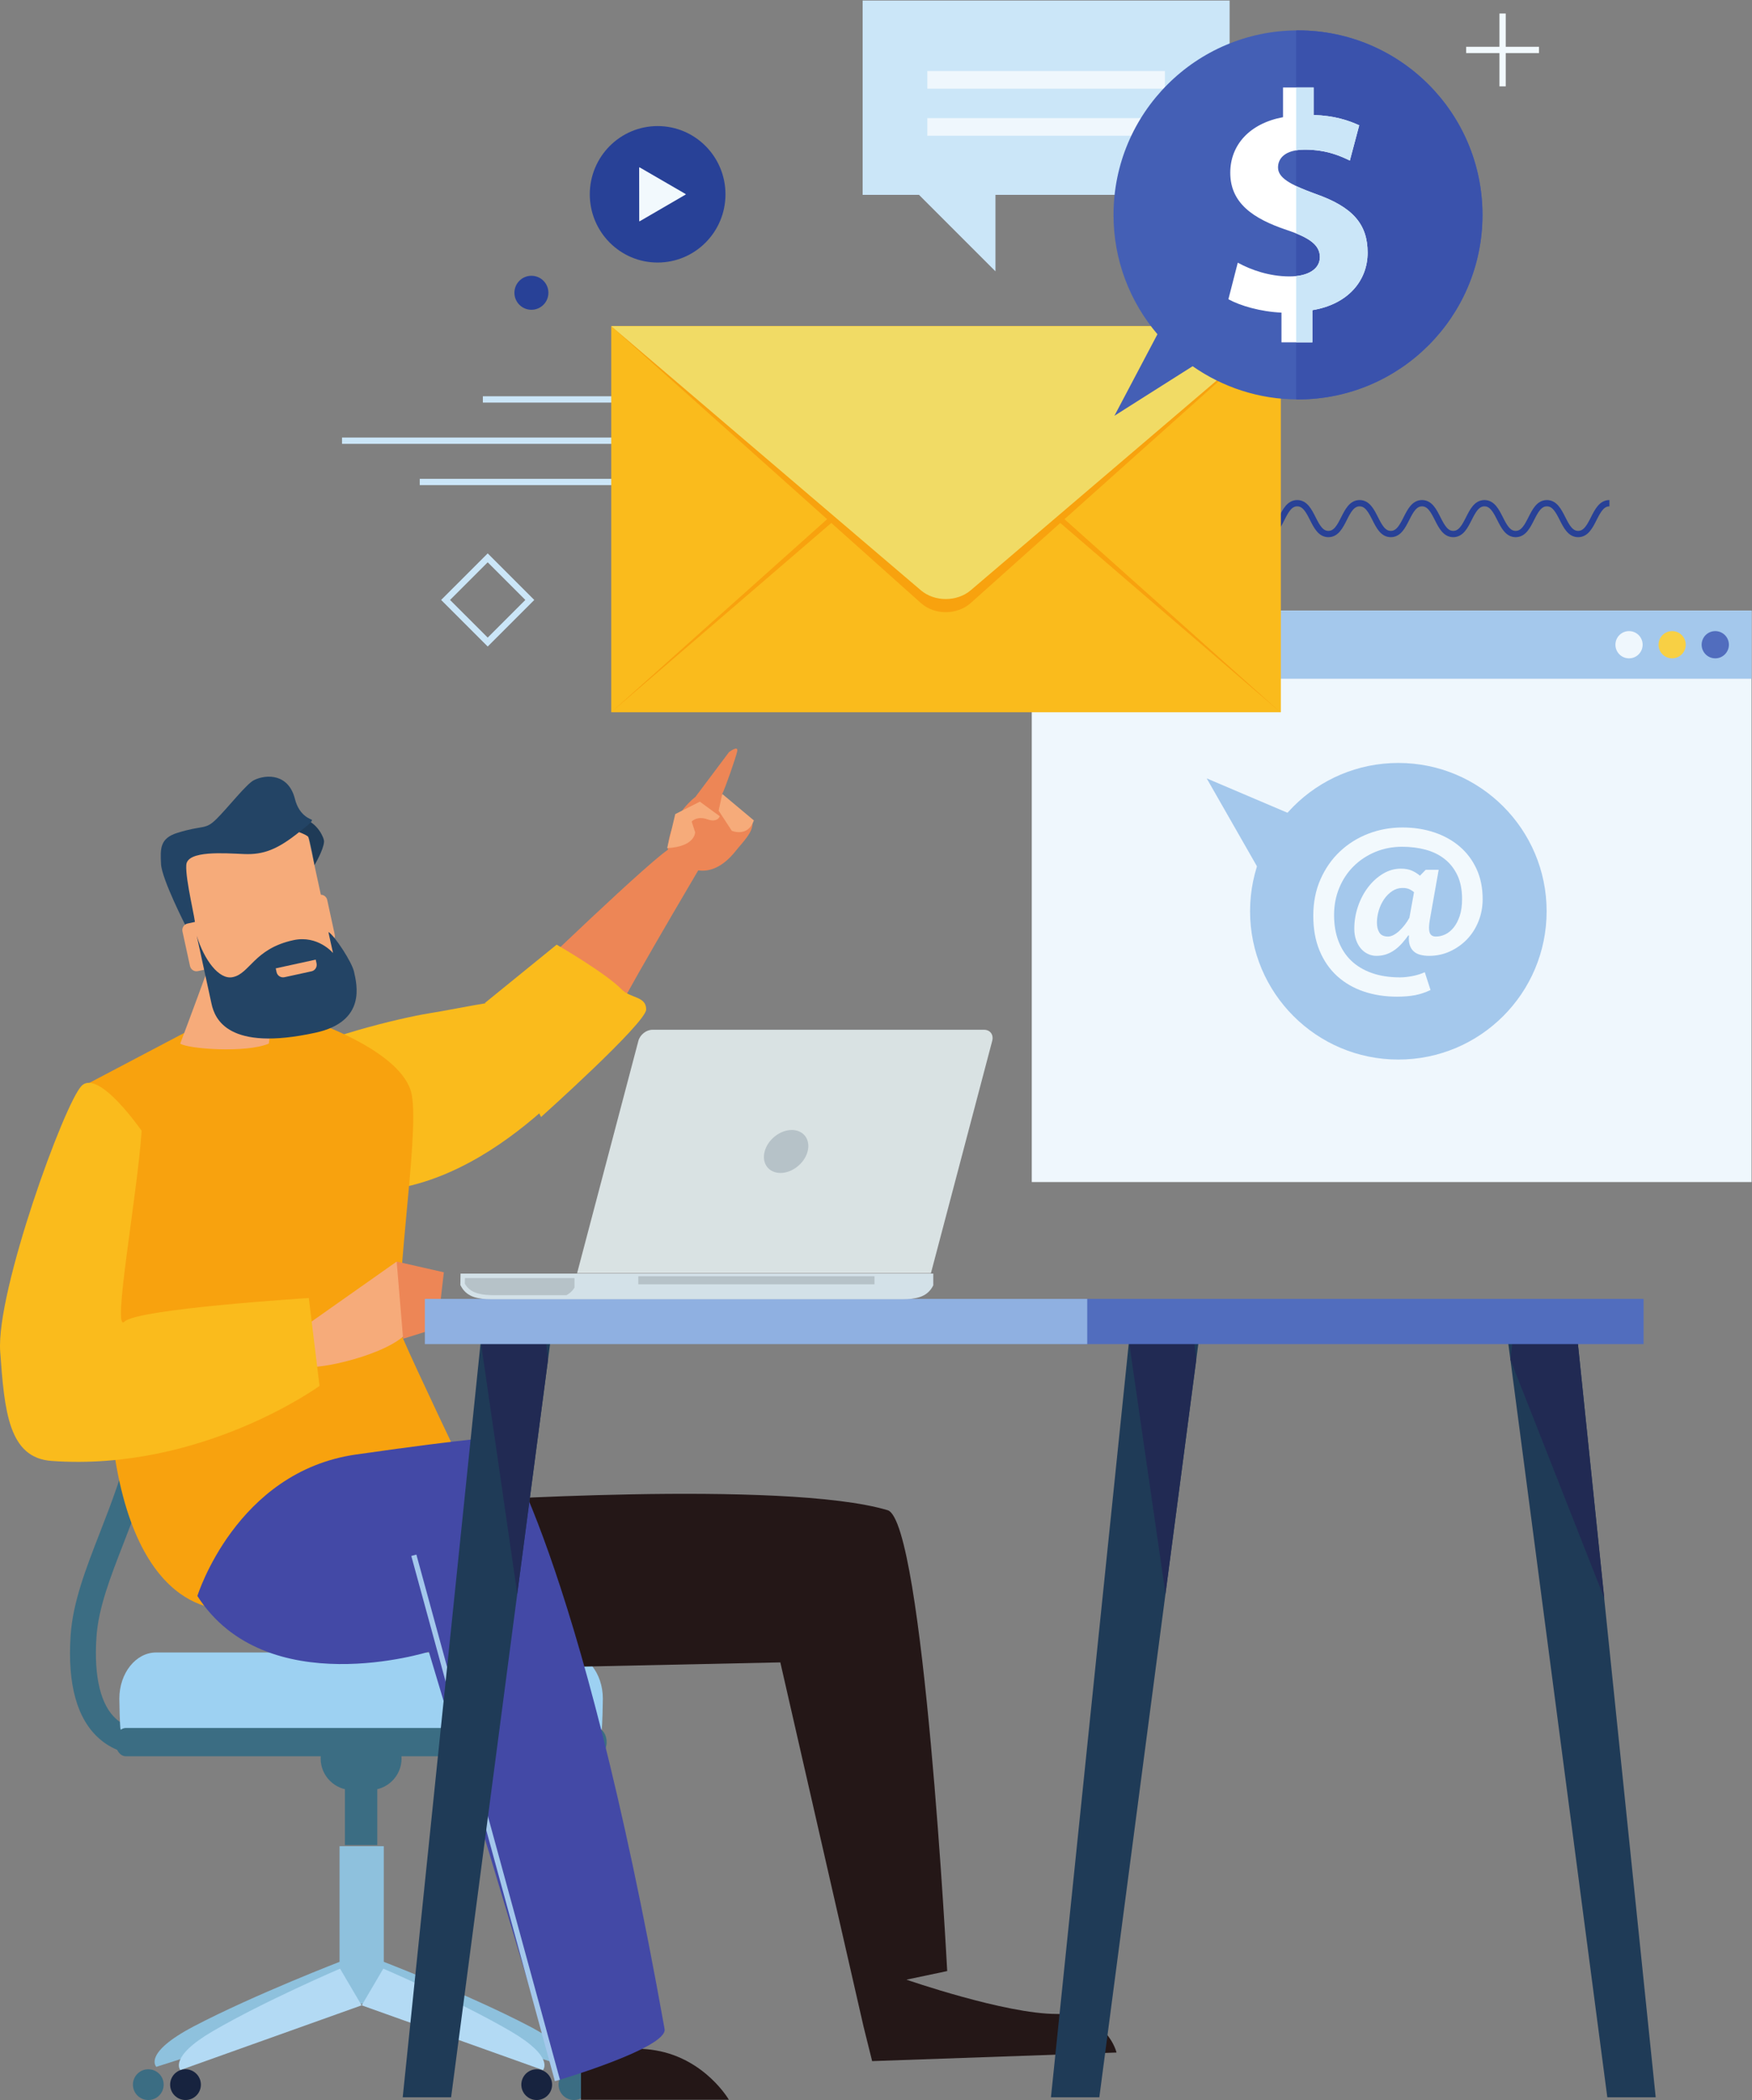 <?xml version="1.0" encoding="UTF-8" standalone="no"?>
<!-- Created with Inkscape (http://www.inkscape.org/) -->

<svg
   version="1.1"
   id="svg2"
   width="1088.107"
   height="1304"
   viewBox="0 0 1088.107 1304"
   sodipodi:docname="reshot-illustration-sending-money-by-email-QJN9E65R37.eps"
   xmlns:inkscape="http://www.inkscape.org/namespaces/inkscape"
   xmlns:sodipodi="http://sodipodi.sourceforge.net/DTD/sodipodi-0.dtd"
   xmlns="http://www.w3.org/2000/svg"
   xmlns:svg="http://www.w3.org/2000/svg">
  <rect x="0" y="0" width="1088.107" height="1304" fill="#808080" stroke="none"/>
  <defs
     id="defs6" />
  <sodipodi:namedview
     id="namedview4"
     pagecolor="#ffffff"
     bordercolor="#000000"
     borderopacity="0.25"
     inkscape:showpageshadow="2"
     inkscape:pageopacity="0.0"
     inkscape:pagecheckerboard="0"
     inkscape:deskcolor="#d1d1d1" />
  <g
     id="g8"
     inkscape:groupmode="layer"
     inkscape:label="ink_ext_XXXXXX"
     transform="matrix(1.333,0,0,-1.333,0,1304)">
    <g
       id="g10"
       transform="scale(0.1)">
      <path
         d="m 4807.14,4276.1 h 3353.7 V 6937.79 H 4807.14 V 4276.1"
         style="fill:#eff7fd;fill-opacity:1;fill-rule:nonzero;stroke:none"
         id="path12" />
      <path
         d="m 4807.14,6620.63 h 3353.7 v 317.16 h -3353.7 v -317.16"
         style="fill:#a4c8ec;fill-opacity:1;fill-rule:nonzero;stroke:none"
         id="path14" />
      <path
         d="m 7928.22,6779.12 c 0,-34.94 28.38,-63.44 63.51,-63.44 34.97,0 63.45,28.5 63.45,63.44 0,35.2 -28.48,63.46 -63.45,63.46 -35.13,0 -63.51,-28.26 -63.51,-63.46"
         style="fill:#516dbe;fill-opacity:1;fill-rule:nonzero;stroke:none"
         id="path16" />
      <path
         d="m 7727.38,6779.12 c 0,-34.94 28.33,-63.44 63.45,-63.44 34.94,0 63.29,28.5 63.29,63.44 0,35.2 -28.35,63.46 -63.29,63.46 -35.12,0 -63.45,-28.26 -63.45,-63.46"
         style="fill:#f8d044;fill-opacity:1;fill-rule:nonzero;stroke:none"
         id="path18" />
      <path
         d="m 7526.49,6779.12 c 0,-34.94 28.35,-63.44 63.41,-63.44 34.97,0 63.42,28.5 63.42,63.44 0,35.2 -28.45,63.46 -63.42,63.46 -35.06,0 -63.41,-28.26 -63.41,-63.46"
         style="fill:#eff7fd;fill-opacity:1;fill-rule:nonzero;stroke:none"
         id="path20" />
      <path
         d="m 672.828,1606.57 c -52.723,0 -135.918,12.03 -208.801,75.5 -104.902,91.2 -150.277,253.51 -134.972,482.15 10.226,154.37 70.988,310.6 135.293,476.15 108.363,278.4 231.011,593.91 166.859,1011.17 l 119.203,18.34 C 819.426,3220.63 684.863,2874.67 576.895,2596.67 513.344,2433.3 458.398,2292.1 449.336,2156.27 437.02,1970.79 469,1838.62 542.125,1774.09 c 69.168,-61.24 155.746,-45.5 159.402,-44.82 l 24.18,-118.18 c -2.211,-0.44 -22.477,-4.52 -52.879,-4.52"
         style="fill:#3b6d83;fill-opacity:1;fill-rule:nonzero;stroke:none"
         id="path22" />
      <path
         d="M 1597.49,649.719 1714.94,470.57 728.434,154.582 c 0,0 -65.938,63.008 176.171,189.539 281.775,147.52 692.885,305.598 692.885,305.598"
         style="fill:#8ec1dd;fill-opacity:1;fill-rule:nonzero;stroke:none"
         id="path24" />
      <path
         d="M 1772.68,649.719 1655.23,470.57 2641.72,154.582 c 0,0 65.87,63.008 -176.18,189.539 -281.82,147.52 -692.86,305.598 -692.86,305.598"
         style="fill:#8ec1dd;fill-opacity:1;fill-rule:nonzero;stroke:none"
         id="path26" />
      <path
         d="m 1788.16,448.59 h -206.14 v 733.94 h 206.14 V 448.59"
         style="fill:#8ec1dd;fill-opacity:1;fill-rule:nonzero;stroke:none"
         id="path28" />
      <path
         d="M 1584.33,611.93 1684.8,441.039 840.348,139.5 c 0,0 -56.379,60.109 150.715,180.941 C 1232.4,461.152 1584.33,611.93 1584.33,611.93"
         style="fill:#b3daf4;fill-opacity:1;fill-rule:nonzero;stroke:none"
         id="path30" />
      <path
         d="M 1785.78,611.93 1685.4,441.039 2529.82,139.5 c 0,0 56.38,60.109 -150.8,180.941 -241.28,140.711 -593.24,291.489 -593.24,291.489"
         style="fill:#b3daf4;fill-opacity:1;fill-rule:nonzero;stroke:none"
         id="path32" />
      <path
         d="M 935.973,71.539 C 935.973,32.012 903.832,0 864.359,0 c -39.562,0 -71.66,32.012 -71.66,71.539 0,39.652 32.098,71.75 71.66,71.75 39.473,0 71.614,-32.098 71.614,-71.75"
         style="fill:#17233f;fill-opacity:1;fill-rule:nonzero;stroke:none"
         id="path34" />
      <path
         d="M 2572.28,71.539 C 2572.28,32.012 2540.04,0 2500.53,0 c -39.57,0 -71.62,32.012 -71.62,71.539 0,39.652 32.05,71.75 71.62,71.75 39.51,0 71.75,-32.098 71.75,-71.75"
         style="fill:#17233f;fill-opacity:1;fill-rule:nonzero;stroke:none"
         id="path36" />
      <path
         d="M 762.559,71.539 C 762.559,32.012 730.512,0 690.945,0 c -39.574,0 -71.668,32.012 -71.668,71.539 0,39.652 32.094,71.75 71.668,71.75 39.567,0 71.614,-32.098 71.614,-71.75"
         style="fill:#3b6d83;fill-opacity:1;fill-rule:nonzero;stroke:none"
         id="path38" />
      <path
         d="M 2745.6,71.539 C 2745.6,32.012 2713.51,0 2673.95,0 c -39.49,0 -71.5,32.012 -71.5,71.539 0,39.652 32.01,71.75 71.5,71.75 39.56,0 71.65,-32.098 71.65,-71.75"
         style="fill:#3b6d83;fill-opacity:1;fill-rule:nonzero;stroke:none"
         id="path40" />
      <path
         d="m 1757.83,1187.56 h -150.78 v 263.93 h 150.78 v -263.93"
         style="fill:#3b6d83;fill-opacity:1;fill-rule:nonzero;stroke:none"
         id="path42" />
      <path
         d="m 1870.93,1590.91 c 0,-81.13 -65.87,-146.97 -147.01,-146.97 h -82.96 c -81.15,0 -147,65.84 -147,146.97 v 0 c 0,81.33 65.85,147.08 147,147.08 h 82.96 c 81.14,0 147.01,-65.75 147.01,-147.08 v 0"
         style="fill:#3b6d83;fill-opacity:1;fill-rule:nonzero;stroke:none"
         id="path44" />
      <path
         d="m 2803.2,1725.39 c 3.51,17.32 5.55,125.85 5.55,144.49 0,118.73 -76.65,214.91 -171.38,214.91 H 727.41 c -94.566,0 -171.355,-96.18 -171.355,-214.91 0,-18.64 2.043,-127.17 5.722,-144.49 H 2803.2"
         style="fill:#9dd1f2;fill-opacity:1;fill-rule:nonzero;stroke:none"
         id="path46" />
      <path
         d="m 538.422,1667.22 c 0,-36.38 21.183,-65.89 47.512,-65.89 H 2778.94 c 26.32,0 47.52,29.51 47.52,65.89 v 0 c 0,36.31 -21.2,65.78 -47.52,65.78 H 585.934 c -26.329,0 -47.512,-29.47 -47.512,-65.78 v 0"
         style="fill:#3b6d83;fill-opacity:1;fill-rule:nonzero;stroke:none"
         id="path48" />
      <path
         d="m 645.316,2828.24 c 47.172,-3.45 346.52,-8.75 398.104,-9.4 327.76,-3.95 609.99,57.56 625.72,138.27 64.67,335.39 67.6,679.37 8.47,1014.96 -14.01,80.65 -300.46,142.16 -635.14,138.08 -52.54,-0.64 -358.111,-5.95 -406.177,-9.5 102.668,-418.25 105.637,-854.02 9.023,-1272.41"
         style="fill:#9dd1f2;fill-opacity:1;fill-rule:nonzero;stroke:none"
         id="path50" />
      <path
         d="m 600.297,4100.69 c -36.664,-0.43 -62.27,-17.86 -57.16,-38.88 91.25,-393.35 94.656,-801.44 10.281,-1194.86 -4.652,-21.11 20.723,-38.5 56.605,-38.91 v 0 c 35.899,-0.53 69.153,16.34 73.657,37.46 85.535,394.41 82.941,803.41 -7.785,1197.76 -4.938,21.15 -38.762,37.91 -75.598,37.43 v 0"
         style="fill:#3b6d83;fill-opacity:1;fill-rule:nonzero;stroke:none"
         id="path52" />
      <path
         d="m 585.684,2828.88 c 9.664,-3.12 74.621,-5.52 85.961,-5.75 71.406,-0.86 144.96,62.17 159.156,141.5 59.453,330.39 58.023,669.16 -4.625,999.54 -14.867,79.42 -90.215,142.32 -163.09,141.47 -11.531,-0.19 -77.582,-2.67 -87.477,-5.81 102.871,-417.7 106.207,-853.1 10.075,-1270.95"
         style="fill:#8cc4ec;fill-opacity:1;fill-rule:nonzero;stroke:none"
         id="path54" />
      <path
         d="m 2426.73,5194.31 c 0,0 639.51,618.65 702.06,639.5 62.56,20.86 215.49,48.67 215.49,48.67 0,0 -396.21,-667.31 -479.63,-834.15 -83.41,-166.82 -437.92,145.98 -437.92,145.98"
         style="fill:#ed8656;fill-opacity:1;fill-rule:nonzero;stroke:none"
         id="path56" />
      <path
         d="m 1279.79,4339.32 c 0,0 -157.75,392.36 20.85,500.48 178.6,108.12 559.29,199.62 698.06,222.22 277.54,45.18 560.13,129.99 641.52,-21.31 81.4,-151.29 119.57,-246.75 55.09,-278.8 -64.48,-32.06 -689.38,-806.99 -1415.52,-422.59"
         style="fill:#fabb1c;fill-opacity:1;fill-rule:nonzero;stroke:none"
         id="path58" />
      <path
         d="M 2706.98,141.09 V 1.289 h 689.01 c 0,0 -109.84,189.731 -339.52,229.672 -229.66,39.941 -349.49,-89.871 -349.49,-89.871"
         style="fill:#241717;fill-opacity:1;fill-rule:nonzero;stroke:none"
         id="path60" />
      <path
         d="m 2117.84,2787.27 c 0,0 1534.16,104.46 2017.65,-39.66 167.74,-50 277.65,-2146.969 277.65,-2146.969 l -189.8,-39.95 c 0,0 459.34,-159.761 698.99,-159.761 239.65,0 279.6,-179.739 279.6,-179.739 l -1138.5,-39.941 -39.8,159.77 -387.99,1697.54 -1417.95,-30.17 -99.85,778.88"
         style="fill:#241717;fill-opacity:1;fill-rule:nonzero;stroke:none"
         id="path62" />
      <path
         d="m 1079.33,2287.98 c 0,0 -459.334,-79.87 -559.189,818.83 -99.848,898.7 -129.809,1617.65 -129.809,1617.65 l 569.18,299.57 h 499.268 c 0,0 419.4,-139.8 459.34,-339.51 39.94,-199.71 -99.85,-998.55 -39.94,-1138.36 59.91,-139.79 279.59,-599.13 279.59,-599.13 L 1079.33,2287.98"
         style="fill:#f8a20e;fill-opacity:1;fill-rule:nonzero;stroke:none"
         id="path64" />
      <path
         d="m 1408.86,3596.09 371.12,261.47 68.25,48.08 c 0,0 119.82,-179.73 69.89,-299.57 -49.92,-119.82 -409.4,-199.7 -469.32,-189.71 -59.91,9.98 -39.94,179.73 -39.94,179.73"
         style="fill:#f6ab7a;fill-opacity:1;fill-rule:nonzero;stroke:none"
         id="path66" />
      <path
         d="m 2067.91,3855.72 -29.96,-259.63 -159.77,-49.93 -29.95,359.48 219.68,-49.92"
         style="fill:#ed8656;fill-opacity:1;fill-rule:nonzero;stroke:none"
         id="path68" />
      <path
         d="m 919.566,2347.9 c 0,0 179.744,579.16 738.934,659.04 559.19,79.89 659.04,79.89 659.04,79.89 0,0 379.46,-519.25 778.88,-2756.021 15.7,-87.918 -499.28,-239.649 -499.28,-239.649 L 1998.01,2088.27 c 0,0 -758.9,-239.65 -1078.444,259.63"
         style="fill:#4349a6;fill-opacity:1;fill-rule:nonzero;stroke:none"
         id="path70" />
      <path
         d="M 1928.11,2537.63 2597.14,91.16"
         style="fill:none;stroke:#a4c8ec;stroke-width:24.556;stroke-linecap:butt;stroke-linejoin:miter;stroke-miterlimit:10;stroke-dasharray:none;stroke-opacity:1"
         id="path72" />
      <path
         d="m 659.941,4514.77 c 0,0 -199.711,289.58 -279.593,209.69 C 300.465,4644.58 -19.078,3765.85 0.898,3486.25 20.867,3206.66 40.352,2991.29 240.551,2976.99 939.535,2927.06 1488.74,3326.48 1488.74,3326.48 l -49.92,409.41 c 0,0 -798.847,-49.92 -858.761,-109.84 -59.914,-59.92 59.914,589.15 79.882,888.72"
         style="fill:#fabb1c;fill-opacity:1;fill-rule:nonzero;stroke:none"
         id="path74" />
      <path
         d="m 2259.9,5110.9 333.65,271.09 c 0,0 227.46,-131.24 302.45,-208.24 41.48,-42.58 114.63,-31.05 114.63,-93.61 0,-62.56 -489.84,-501.08 -489.84,-501.08 L 2259.9,5110.9"
         style="fill:#fabb1c;fill-opacity:1;fill-rule:nonzero;stroke:none"
         id="path76" />
      <path
         d="m 3240.01,6070.16 156.4,208.53 c 0,0 45.19,34.75 38.23,3.47 -6.95,-31.28 -55.61,-170.3 -69.51,-198.1 -1.74,-3.48 -1.74,-7.44 -0.4,-11.81 9.36,-30.55 138.12,-82.47 141.16,-122 3.48,-45.19 -45.89,-90.95 -76.9,-130.34 -128.59,-163.35 -244.59,-62.56 -244.59,-62.56 0,0 -90.36,-27.8 -69.51,104.27 20.85,132.07 125.12,208.54 125.12,208.54"
         style="fill:#ed8656;fill-opacity:1;fill-rule:nonzero;stroke:none"
         id="path78" />
      <path
         d="m 3108.37,5831.65 37.8,158.56 114.69,57.79 92.54,-67.78 c 0,0 -9.12,-31.71 -57.78,-14.33 -48.66,17.38 -72.98,-10.43 -72.98,-10.43 l 16.07,-49.53 c 0,0 1.74,-67.34 -130.34,-74.28"
         style="fill:#f6ab7a;fill-opacity:1;fill-rule:nonzero;stroke:none"
         id="path80" />
      <path
         d="m 3512.41,5960.67 -147.28,123.39 -16.94,-77.77 61.26,-93.84 c 0,0 74.29,-32.58 102.96,48.22"
         style="fill:#f6ab7a;fill-opacity:1;fill-rule:nonzero;stroke:none"
         id="path82" />
      <path
         d="m 998.855,5351.09 c -40.82,-111.76 -114.464,-312.64 -159.171,-430.03 35.379,-24.69 305.836,-45.23 412.736,0 11.21,101.11 46.4,245.65 66.67,323.92 l -320.235,106.11"
         style="fill:#f6ab7a;fill-opacity:1;fill-rule:nonzero;stroke:none"
         id="path84" />
      <path
         d="m 1569.21,5272.93 c 11.04,-50.19 -20.8,-99.57 -70.78,-110.49 l -408.23,-88.79 c -49.91,-10.96 -99.407,20.9 -110.387,70.97 L 848.375,5749.1 c -11.035,49.99 20.785,99.53 70.98,110.51 l 408.045,88.53 c 50.03,11.03 99.41,-20.71 110.4,-70.85 l 131.41,-604.36"
         style="fill:#f6ab7a;fill-opacity:1;fill-rule:nonzero;stroke:none"
         id="path86" />
      <path
         d="m 1465.45,5752.84 c 0,0 42.08,70.31 44.29,108.57 1.2,19.23 -31.43,84.11 -82.57,100.72 -51.13,16.49 -78.12,-40.73 -78.12,-40.73 0,0 81.14,-24.55 88.18,-38.82 7.08,-14.4 28.22,-129.74 28.22,-129.74"
         style="fill:#1f3b57;fill-opacity:1;fill-rule:nonzero;stroke:none"
         id="path88" />
      <path
         d="m 865.934,5468.16 c 0,0 -112.118,218.82 -115.68,289.24 -3.422,70.69 -6.098,119.45 75.234,145.06 121.934,38.27 129.27,12.27 181.472,63.3 52.26,50.75 141.19,165.52 176.56,182.68 59.13,28.82 161.13,29.18 190.42,-87.17 21.64,-85.88 80.83,-95.14 80,-98.76 -2.61,-11.55 -23.12,-26.41 -58.36,-54.77 -101.15,-81.4 -166.67,-107.53 -258.4,-103.66 -91.95,3.67 -264.325,17.67 -269.258,-50.7 -4.93,-68.36 45.344,-263.2 41.187,-279.9 -4.429,-16.83 -25.492,-13.54 -43.175,-5.32"
         style="fill:#234465;fill-opacity:1;fill-rule:nonzero;stroke:none"
         id="path90" />
      <path
         d="m 1033.99,5314.62 c 3.56,-16.7 -7.1,-33.2 -23.73,-36.82 l -88.143,-19.11 c -16.687,-3.73 -33.183,6.98 -36.863,23.57 l -35.082,161.13 c -3.508,16.75 6.953,33.32 23.641,36.99 l 88.199,19.04 c 16.801,3.62 33.183,-6.95 36.676,-23.55 l 35.302,-161.25"
         style="fill:#f6ab7a;fill-opacity:1;fill-rule:nonzero;stroke:none"
         id="path92" />
      <path
         d="m 1559.54,5429.17 c 3.76,-16.86 -6.88,-33.32 -23.5,-36.88 l -88.08,-19.2 c -16.77,-3.66 -33.28,6.95 -36.95,23.75 l -34.97,161.1 c -3.59,16.55 6.89,33.2 23.58,36.8 l 88.2,19.26 c 16.64,3.5 33.16,-7.18 36.74,-23.79 l 34.98,-161.04"
         style="fill:#f6ab7a;fill-opacity:1;fill-rule:nonzero;stroke:none"
         id="path94" />
      <path
         d="m 916.586,5423.58 c 0,0 51.715,-237.85 68.977,-317.24 15.587,-71.77 78.547,-223 483.717,-134.64 239.89,51.97 192.82,226.41 180.15,284.37 -9.59,44.07 -88.23,165.28 -119.04,185.08 -1.04,0.58 21.33,-98.25 21.33,-98.25 0,0 -70.74,84.8 -184.7,60 -183.98,-39.96 -202.35,-156.74 -283.83,-172.49 -62.83,-12.1 -131.725,79.39 -166.604,193.17"
         style="fill:#234465;fill-opacity:1;fill-rule:nonzero;stroke:none"
         id="path96" />
      <path
         d="m 1325.39,5230.32 125.85,27.43 c 16.68,3.55 27.22,20.05 23.63,36.87 l -3.85,17.65 -186.35,-40.7 3.85,-17.58 c 3.71,-16.68 20.15,-27.3 36.87,-23.67"
         style="fill:#f6ab7a;fill-opacity:1;fill-rule:nonzero;stroke:none"
         id="path98" />
      <path
         d="M 2101.79,12.711 H 1876.32 L 2248.27,3614.87 h 326.85 L 2101.79,12.711"
         style="fill:#1f3b57;fill-opacity:1;fill-rule:nonzero;stroke:none"
         id="path100" />
      <path
         d="m 2553.36,3448.85 -143.37,-1090.9 -170.05,1175.64 8.33,81.28 h 285.7 l 19.39,-166.02"
         style="fill:#212a53;fill-opacity:1;fill-rule:nonzero;stroke:none"
         id="path102" />
      <path
         d="M 5121.95,12.711 H 4896.57 L 5268.49,3614.87 h 326.85 L 5121.95,12.711"
         style="fill:#1f3b57;fill-opacity:1;fill-rule:nonzero;stroke:none"
         id="path104" />
      <path
         d="m 5573.53,3448.85 -143.33,-1090.9 -170.15,1175.64 8.44,81.28 h 285.69 l 19.35,-166.02"
         style="fill:#212a53;fill-opacity:1;fill-rule:nonzero;stroke:none"
         id="path106" />
      <path
         d="m 7488.73,12.711 h 225.44 L 7342.25,3614.87 H 7015.38 L 7488.73,12.711"
         style="fill:#1f3b57;fill-opacity:1;fill-rule:nonzero;stroke:none"
         id="path108" />
      <path
         d="m 7037.19,3448.85 437.47,-1111.69 -124.06,1196.43 -8.35,81.28 h -285.71 l -19.35,-166.02"
         style="fill:#212a53;fill-opacity:1;fill-rule:nonzero;stroke:none"
         id="path110" />
      <path
         d="m 4939.95,3521.31 h 2717.82 v 210.51 H 4939.95 v -210.51"
         style="fill:#516dbe;fill-opacity:1;fill-rule:nonzero;stroke:none"
         id="path112" />
      <path
         d="m 1979.54,3521.31 h 3086.09 v 210.51 H 1979.54 v -210.51"
         style="fill:#8fb0e1;fill-opacity:1;fill-rule:nonzero;stroke:none"
         id="path114" />
      <path
         d="m 2145.77,3794.71 c -0.28,0.54 -0.63,1.19 -0.9,1.71 l 0.9,53.19 h 2202.44 v -53.19 c 0,0 0.35,-1.17 0,-1.71 l -5.62,-9.91 c -28.31,-46.12 -79.07,-54.4 -137.23,-54.4 H 2288.69 c -58.17,0 -108.86,8.28 -137.24,54.4 l -5.68,9.91"
         style="fill:#d3e1e8;fill-opacity:1;fill-rule:nonzero;stroke:none"
         id="path116" />
      <path
         d="m 2676.56,3785.73 c 0,0 0.35,-0.93 0,-1.45 l -5.47,-8.06 c -8.71,-11.86 -19.64,-20.66 -32.2,-27.06 h -334.9 c -55.95,0 -104.79,6.68 -132.01,43.96 l -5.27,8.12 c -0.4,0.43 -0.69,0.87 -1,1.35 l 0.56,26.17 h 510.29 v -43.03"
         style="fill:#b6c2c8;fill-opacity:1;fill-rule:nonzero;stroke:none"
         id="path118" />
      <path
         d="m 2973.87,3799.71 h 1100.49 v 37.59 H 2973.87 v -37.59"
         style="fill:#b6c2c8;fill-opacity:1;fill-rule:nonzero;stroke:none"
         id="path120" />
      <path
         d="m 2688.77,3851.53 285.55,1082.22 c 7.56,28.64 36.78,51.76 65.31,51.76 h 1545.21 c 28.5,0 45.59,-23.12 38.03,-51.76 L 4337.33,3851.53 H 2688.77"
         style="fill:#d9e2e3;fill-opacity:1;fill-rule:nonzero;stroke:none"
         id="path122" />
      <path
         d="m 3562.58,4418.48 c -14.59,-55.19 18.49,-100.01 73.65,-100.01 55.31,0 111.86,44.82 126.47,100.01 14.55,55.34 -18.36,100.16 -73.67,100.16 -55.26,0 -111.87,-44.82 -126.45,-100.16"
         style="fill:#b6c2c8;fill-opacity:1;fill-rule:nonzero;stroke:none"
         id="path124" />
      <path
         d="m 5462.35,7438.39 c 72.69,0 72.69,-143.6 145.45,-143.6 72.72,0 72.72,143.6 145.44,143.6 72.6,0 72.6,-143.6 145.26,-143.6 72.73,0 72.73,143.6 145.42,143.6 72.57,0 72.57,-143.6 145.29,-143.6 72.66,0 72.66,143.6 145.38,143.6 72.7,0 72.7,-143.6 145.41,-143.6 72.73,0 72.73,143.6 145.45,143.6 72.72,0 72.72,-143.6 145.45,-143.6 72.68,0 72.68,143.6 145.38,143.6 72.71,0 72.71,-143.6 145.44,-143.6 72.75,0 72.75,143.6 145.51,143.6 72.81,0 72.81,-143.6 145.62,-143.6 72.78,0 72.78,143.6 145.67,143.6"
         style="fill:none;stroke:#284197;stroke-width:29.355;stroke-linecap:butt;stroke-linejoin:miter;stroke-miterlimit:10;stroke-dasharray:none;stroke-opacity:1"
         id="path126" />
      <path
         d="M 2249.72,7921.82 H 4285.85"
         style="fill:none;stroke:#cbe6f8;stroke-width:29.355;stroke-linecap:butt;stroke-linejoin:miter;stroke-miterlimit:10;stroke-dasharray:none;stroke-opacity:1"
         id="path128" />
      <path
         d="M 1593.6,7729.51 H 3629.76"
         style="fill:none;stroke:#cbe6f8;stroke-width:29.355;stroke-linecap:butt;stroke-linejoin:miter;stroke-miterlimit:10;stroke-dasharray:none;stroke-opacity:1"
         id="path130" />
      <path
         d="M 1955.62,7537.22 H 3991.78"
         style="fill:none;stroke:#cbe6f8;stroke-width:29.355;stroke-linecap:butt;stroke-linejoin:miter;stroke-miterlimit:10;stroke-dasharray:none;stroke-opacity:1"
         id="path132" />
      <path
         d="M 5967.64,6464.65 H 2847.97 V 8261.48 H 5967.64 V 6464.65"
         style="fill:#fabb1c;fill-opacity:1;fill-rule:nonzero;stroke:none"
         id="path134" />
      <path
         d="M 5965.5,8263.29 H 4559.44 c -41.95,0 -97.53,0 -152.89,0 -55.48,0 -110.84,0 -152.94,0 H 3000.58 2847.64 l 389.75,-348.45 273.38,-244.38 c 31.96,-28.63 74.16,-66.26 116.32,-103.97 l 363.89,-325.4 299.19,-267.48 c 64.05,-57.16 168.68,-57.16 232.76,0 l 299.22,267.48 363.92,325.4 c 42.2,37.71 84.33,75.34 116.33,103.97 l 273.4,244.38 389.7,348.45"
         style="fill:#f8a20e;fill-opacity:1;fill-rule:nonzero;stroke:none"
         id="path136" />
      <path
         d="m 3510.77,7034.67 c 31.96,27.58 74.16,63.9 116.32,100.08 l 363.89,312.8 299.19,257.33 c 64.05,55.07 168.68,55.07 232.76,0 l 299.22,-257.33 363.92,-312.8 c 42.2,-36.18 84.33,-72.5 116.33,-100.08 l 273.4,-235.01 389.7,-335.01 -389.7,348.44 -273.4,244.33 c -32,28.6 -74.13,66.42 -116.33,104.05 l -363.92,325.27 -299.22,267.47 c -64.08,57.21 -168.71,57.21 -232.76,0 l -299.19,-267.47 -363.89,-325.27 c -42.16,-37.63 -84.36,-75.45 -116.32,-104.05 l -273.38,-244.33 -389.75,-348.44 389.75,335.01 273.38,235.01"
         style="fill:#f8a20e;fill-opacity:1;fill-rule:nonzero;stroke:none"
         id="path138" />
      <path
         d="M 5965.5,8263.29 H 4559.44 c -41.95,0 -97.53,0 -152.89,0 -55.48,0 -110.84,0 -152.94,0 H 3000.58 2847.64 l 389.75,-332.47 273.38,-233.22 c 31.96,-27.18 74.16,-63.15 116.32,-99.19 l 363.89,-310.42 299.19,-255.07 c 64.05,-54.65 168.68,-54.65 232.76,0 l 299.22,255.07 363.92,310.42 c 42.2,36.04 84.33,72.01 116.33,99.19 l 273.4,233.22 389.7,332.47"
         style="fill:#f1db65;fill-opacity:1;fill-rule:nonzero;stroke:none"
         id="path140" />
      <path
         d="M 5728.99,8874.74 H 4019.15 V 9780 h 1709.84 v -905.26"
         style="fill:#cbe6f8;fill-opacity:1;fill-rule:nonzero;stroke:none"
         id="path142" />
      <path
         d="m 4637.98,8518.48 v 602.86 h -602.81 z"
         style="fill:#cbe6f8;fill-opacity:1;fill-rule:nonzero;stroke:none"
         id="path144" />
      <path
         d="m 5427.63,9369.22 h -1107 v 82.24 h 1107 v -82.24"
         style="fill:#eff7fd;fill-opacity:1;fill-rule:nonzero;stroke:none"
         id="path146" />
      <path
         d="m 5427.63,9150.01 h -1107 v 82.15 h 1107 v -82.15"
         style="fill:#eff7fd;fill-opacity:1;fill-rule:nonzero;stroke:none"
         id="path148" />
      <path
         d="m 6047.74,9640.91 c -474.84,0 -859.68,-384.71 -859.68,-859.56 0,-212.18 77.07,-405.82 204.64,-555.91 l -200.41,-379.74 364.38,230.81 c 139.16,-97.2 308.27,-154.72 491.07,-154.72 474.55,0 859.38,384.94 859.38,859.56 0,474.85 -384.83,859.56 -859.38,859.56"
         style="fill:#445fb5;fill-opacity:1;fill-rule:nonzero;stroke:none"
         id="path150" />
      <path
         d="m 6047.74,9640.91 c -2.87,0 -5.75,-0.18 -8.66,-0.18 V 7921.94 c 2.91,0 5.79,-0.15 8.66,-0.15 474.55,0 859.38,384.94 859.38,859.56 0,474.85 -384.83,859.56 -859.38,859.56"
         style="fill:#3a52ac;fill-opacity:1;fill-rule:nonzero;stroke:none"
         id="path152" />
      <path
         d="m 5970.59,8187.81 v 138.33 c -97.53,4.38 -192.11,31.95 -247.26,62.39 l 43.66,170.27 c 60.93,-33.4 146.73,-64.02 241.38,-64.02 84.45,0 141.06,33.4 141.06,90.1 0,55.31 -46.45,90.37 -155.67,126.69 -155.61,52.37 -261.77,125 -261.77,266.11 0,129.46 90.24,229.89 245.73,258.86 v 138.33 h 142.56 v -128.11 c 96.12,-2.91 161.53,-24.76 212.57,-48.03 l -43.7,-164.22 c -36.41,17.43 -104.59,50.83 -209.56,50.83 -94.34,0 -125.05,-42.13 -125.05,-82.78 0,-46.65 50.95,-78.66 176.03,-123.78 173.1,-61.08 241.41,-141.19 241.41,-273.47 0,-129.43 -90.17,-240.09 -257.48,-267.72 v -149.78 h -143.91"
         style="fill:#ffffff;fill-opacity:1;fill-rule:nonzero;stroke:none"
         id="path154" />
      <path
         d="m 6130.57,8878.78 c -36.74,13.32 -67.03,25.42 -91.49,37.13 v -220.85 c 76.73,-30.92 110.35,-63.27 110.35,-110.18 0,-49.47 -43.11,-81.25 -110.35,-88.48 v -308.59 h 75.42 v 149.78 c 167.31,27.63 257.48,138.29 257.48,267.72 0,132.28 -68.31,212.39 -241.41,273.47"
         style="fill:#cbe6f8;fill-opacity:1;fill-rule:nonzero;stroke:none"
         id="path156" />
      <path
         d="m 6039.08,9374.87 v -292.74 c 12.03,2.02 25.23,3.21 40.51,3.21 104.97,0 173.15,-33.4 209.56,-50.83 l 43.7,164.22 c -51.04,23.27 -116.45,45.12 -212.57,48.03 v 128.11 h -81.2"
         style="fill:#cbe6f8;fill-opacity:1;fill-rule:nonzero;stroke:none"
         id="path158" />
      <path
         d="m 5622.25,6156.49 209.1,-365.84 209.07,-365.9 178.67,200.87 178.7,200.83 -387.71,165.03 -387.83,165.01"
         style="fill:#a4c8ec;fill-opacity:1;fill-rule:nonzero;stroke:none"
         id="path160" />
      <path
         d="m 5824.28,5537.55 c 0,-381.52 309.26,-690.82 690.88,-690.82 381.52,0 690.78,309.3 690.78,690.82 0,381.52 -309.26,690.84 -690.78,690.84 -381.62,0 -690.88,-309.32 -690.88,-690.84"
         style="fill:#a4c8ec;fill-opacity:1;fill-rule:nonzero;stroke:none"
         id="path162" />
      <path
         d="m 6588.15,5626.3 c -7.5,6.37 -15.24,11.18 -23.36,14.68 -8.05,3.43 -18.15,5.11 -30.22,5.11 -17.24,0 -33.26,-4.84 -47.98,-14.59 -14.7,-9.84 -27.34,-22.54 -38.03,-38.07 -10.65,-15.62 -18.83,-33.01 -24.62,-52.3 -5.81,-19.31 -8.6,-38.17 -8.6,-56.58 0,-19.02 3.85,-34.58 11.66,-46.7 7.72,-12.08 21.22,-18.11 40.18,-18.11 8.05,0 16.65,2.4 25.9,7.36 9.19,4.84 18.16,11.33 26.79,19.38 8.7,8.09 16.97,17.36 25.02,27.64 8.15,10.43 15.34,21.27 21.68,32.99 z m 54.48,104.59 h 60.41 l -41.43,-234.22 c -4.59,-27.1 -4.77,-46.7 -0.39,-58.82 4.28,-12.08 13.93,-18.11 28.93,-18.11 14.94,0 29.67,3.47 44.03,10.33 14.42,6.95 27.4,17.61 38.98,32.06 11.52,14.35 20.85,32.52 28.11,54.38 7.17,21.9 10.78,47.83 10.78,77.81 0,43.16 -7.26,80.07 -21.62,110.6 -14.42,30.55 -34.2,55.77 -59.22,75.64 -25.08,19.87 -54.59,34.42 -88.58,43.61 -34.02,9.23 -70.64,13.82 -109.81,13.82 -44.89,0 -86.71,-8.04 -125.29,-24.16 -38.61,-16.2 -72.2,-38.32 -100.74,-66.56 -28.48,-28.22 -50.8,-61.85 -66.9,-100.69 -16.17,-38.91 -24.23,-81.17 -24.23,-126.58 0,-44.9 6.74,-85.31 20.34,-121.04 13.5,-35.67 33.22,-66.14 59.16,-91.22 25.93,-24.95 58.05,-44.29 96.32,-57.87 38.37,-13.49 82.34,-20.32 131.88,-20.32 16.66,0 35.68,2.01 57.05,6.08 21.31,4.08 40.54,10.08 57.84,18.13 l 26.79,-82.98 c -23.6,-11.51 -47.74,-19.53 -72.17,-24.19 -24.43,-4.59 -52.45,-6.89 -84.24,-6.89 -55.93,0 -107.56,8.09 -155.21,24.18 -47.46,16.17 -88.61,40.04 -123.48,71.75 -34.88,31.67 -62.07,71.02 -81.67,117.98 -19.63,46.96 -29.46,101.26 -29.46,162.9 0,62.8 11.24,119.54 33.78,170.34 22.41,50.62 52.66,93.82 90.75,129.54 38,35.76 82.07,63.24 132.22,82.57 50.09,19.28 103.07,28.9 159.01,28.9 53,0 102.27,-7.63 147.8,-22.87 45.5,-15.25 84.97,-37.15 118.35,-65.68 33.44,-28.54 59.64,-63.42 78.66,-104.57 19.08,-41.19 28.54,-88.03 28.54,-140.42 0,-36.87 -6.49,-71.41 -19.44,-103.71 -12.99,-32.3 -30.8,-60.26 -53.56,-83.9 -22.78,-23.58 -49.27,-42.32 -79.52,-56.16 -30.25,-13.84 -62.65,-20.71 -97.22,-20.71 -14.39,0 -27.83,1.61 -40.2,4.77 -12.37,3.13 -22.78,8.44 -31.08,15.94 -8.45,7.47 -14.61,17.24 -18.65,29.43 -4.01,12.1 -5.2,27.05 -3.46,44.95 h -3.43 c -8.63,-12.13 -18,-23.92 -28.14,-35.45 -10.04,-11.52 -21.15,-21.8 -33.22,-30.65 -12.07,-8.97 -25.35,-16.09 -39.74,-21.23 -14.43,-5.11 -30.28,-7.76 -47.5,-7.76 -13.87,0 -27.15,2.98 -39.77,9.06 -12.71,6.11 -23.67,14.56 -32.89,25.49 -9.21,10.97 -16.65,24.22 -22.07,39.78 -5.42,15.57 -8.18,32.85 -8.18,51.84 0,35.73 5.79,70.42 17.3,104.17 11.51,33.74 27.25,63.5 47.09,89.4 19.85,26 42.93,46.86 69.14,62.65 26.21,15.84 54.05,23.77 83.41,23.77 20.18,0 37.11,-3.01 50.98,-9.04 13.88,-6.06 26.49,-13.99 38.06,-23.73 l 26.8,27.66"
         style="fill:#f2f9fd;fill-opacity:1;fill-rule:nonzero;stroke:none"
         id="path164" />
      <path
         d="m 3063.78,9195.15 c -174.47,-0.14 -315.87,-142.57 -315.85,-318.07 0.19,-175.62 141.78,-317.85 316.31,-317.64 174.53,0.13 315.99,142.56 315.87,318.07 -0.12,175.47 -141.77,317.82 -316.33,317.64"
         style="fill:#284197;fill-opacity:1;fill-rule:nonzero;stroke:none"
         id="path166" />
      <path
         d="m 3192.32,8874.89 -210.05,-122.11 c -1.65,-1.01 -2.9,-1.33 -3.61,-1.41 -0.22,0.62 -0.43,1.81 -0.43,3.77 l -0.31,244.16 c 0.19,2.2 0.43,3.54 0.46,3.95 0.55,-0.13 1.9,-0.41 3.71,-1.59 l 210.23,-121.88 c 1.99,-1.18 2.88,-1.99 3.34,-2.26 -0.37,-0.55 -1.35,-1.48 -3.34,-2.63"
         style="fill:#f2f9fd;fill-opacity:1;fill-rule:nonzero;stroke:none"
         id="path168" />
      <path
         d="M 7000.79,9719.51 V 9380.15"
         style="fill:none;stroke:#f2f9fd;stroke-width:29.355;stroke-linecap:butt;stroke-linejoin:miter;stroke-miterlimit:10;stroke-dasharray:none;stroke-opacity:1"
         id="path170" />
      <path
         d="M 7170.48,9549.83 H 6831.12"
         style="fill:none;stroke:#f2f9fd;stroke-width:29.355;stroke-linecap:butt;stroke-linejoin:miter;stroke-miterlimit:10;stroke-dasharray:none;stroke-opacity:1"
         id="path172" />
      <path
         d="m 2076.07,6987.71 196.22,196.18 196.14,-196.18 -196.14,-196.16 z"
         style="fill:none;stroke:#cbe6f8;stroke-width:29.355;stroke-linecap:butt;stroke-linejoin:miter;stroke-miterlimit:10;stroke-dasharray:none;stroke-opacity:1"
         id="path174" />
      <path
         d="m 2555.09,8418.6 c 0,-43.7 -35.39,-79.19 -79.12,-79.19 -43.75,0 -79.21,35.49 -79.21,79.19 0,43.78 35.46,79.21 79.21,79.21 43.73,0 79.12,-35.43 79.12,-79.21"
         style="fill:#284197;fill-opacity:1;fill-rule:nonzero;stroke:none"
         id="path176" />
    </g>
  </g>
</svg>
